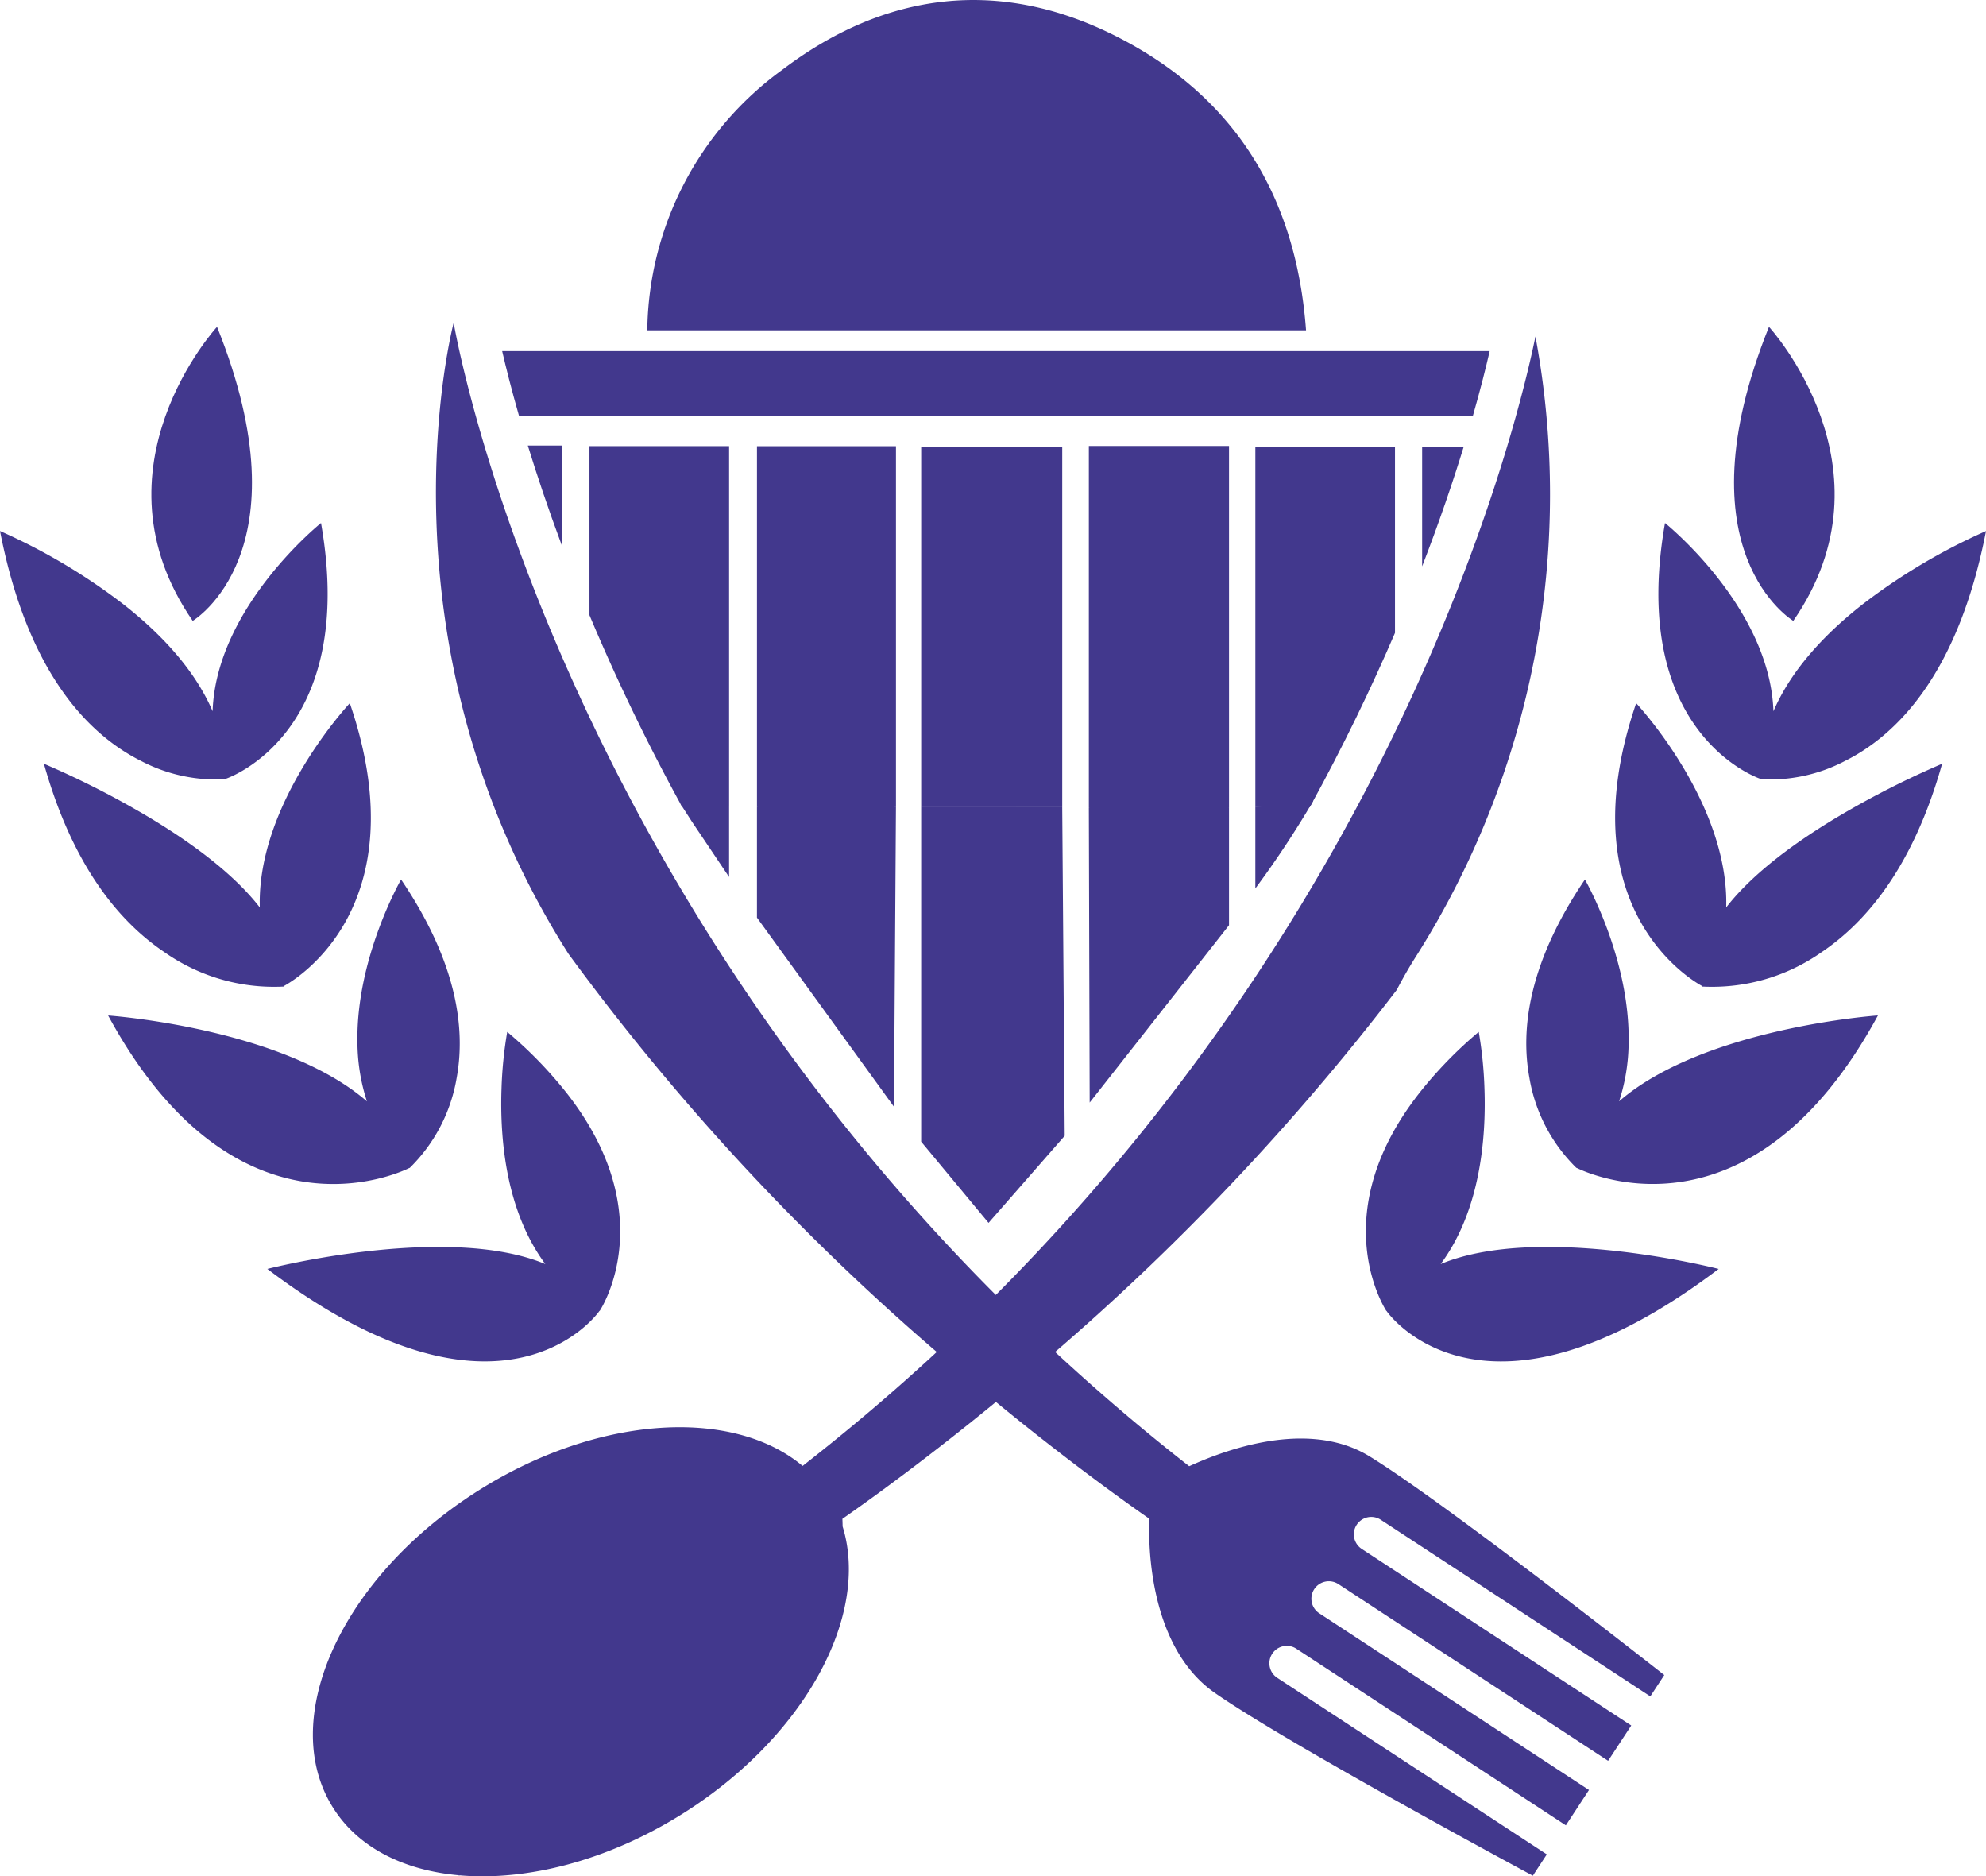 <svg xmlns="http://www.w3.org/2000/svg" width="173.698" height="164.073" viewBox="0 0 173.698 164.073">
  <g id="Group_17" data-name="Group 17" transform="translate(-754.188 -277.993)">
    <g id="Group_15" data-name="Group 15" transform="translate(798.107 277.993)">
      <path id="Path_223" data-name="Path 223" d="M906.694,306.878H849.078a28.529,28.529,0,0,1,11.777-22.76c9.026-6.863,19.019-8.109,29.2-2.969C900.345,286.344,905.824,295.044,906.694,306.878Z" transform="translate(-836.384 -277.993)" fill="#42388d"/>
      <path id="Path_224" data-name="Path 224" d="M914.173,329.449c-.335,1.452-.811,3.358-1.466,5.646-27.809,0-55.613-.033-83.421.054-.666-2.328-1.15-4.253-1.484-5.7Z" transform="translate(-827.801 -298.75)" fill="#42388d"/>
      <rect id="Rectangle_62" data-name="Rectangle 62" width="12.336" height="31.537" transform="translate(36.649 39.048)" fill="#42388d"/>
      <rect id="Rectangle_63" data-name="Rectangle 63" width="12.26" height="31.606" transform="translate(51.313 38.997)" fill="#42388d"/>
      <path id="Path_225" data-name="Path 225" d="M950.43,343.443v16.294c-2.03,4.719-4.49,9.848-7.451,15.239h-4.762V343.443Z" transform="translate(-872.341 -304.395)" fill="#42388d"/>
      <path id="Path_226" data-name="Path 226" d="M834.535,343.291v8.727c-1.2-3.224-2.182-6.159-2.972-8.727Z" transform="translate(-829.319 -304.333)" fill="#42388d"/>
      <path id="Path_227" data-name="Path 227" d="M852.813,343.376v31.5H848.68a177.09,177.09,0,0,1-8.08-16.719V343.376Z" transform="translate(-832.964 -304.368)" fill="#42388d"/>
      <rect id="Rectangle_64" data-name="Rectangle 64" width="12.158" height="31.563" transform="translate(22.286 39.016)" fill="#42388d"/>
      <path id="Path_228" data-name="Path 228" d="M966.31,343.443c-.931,3.027-2.125,6.556-3.642,10.474V343.443Z" transform="translate(-882.205 -304.395)" fill="#42388d"/>
    </g>
    <path id="Path_229" data-name="Path 229" d="M906.981,326.5c-1.487,7.3-11.083,47.585-47.2,83.809q-3.208-3.217-6.145-6.471C819.1,365.613,812.368,325.3,812.368,325.3s-7.373,27.789,10.039,55.182a207.472,207.472,0,0,0,32.21,34.814q-5.482,5.081-11.731,9.966c-6.094-5.112-17.832-4.456-28.273,2.1-11.98,7.523-17.712,19.96-12.8,27.776,2.206,3.515,6.2,5.483,11,5.917l.024.036.056-.031c5.867.508,12.936-1.267,19.5-5.39,10.7-6.721,16.393-17.351,13.993-25.117-.006-.384-.017-.618-.02-.665,3.1-2.164,7.822-5.622,13.428-10.222,5.607,4.6,10.329,8.058,13.429,10.222-.022.342-.638,10.781,5.7,15.205,6.431,4.5,27.83,16,27.83,16l1.222-1.865L884.4,443.789a1.522,1.522,0,1,1,1.668-2.547l23.573,15.445,2.022-3.089-23.572-15.442a1.526,1.526,0,1,1,1.672-2.553l23.573,15.442,2.023-3.086-23.573-15.444a1.522,1.522,0,1,1,1.669-2.546l23.572,15.442,1.222-1.865s-19.087-15.025-25.781-19.124c-5.815-3.57-13.84,0-15.771.864l0,0c-4.17-3.256-8.066-6.6-11.727-9.99a211.114,211.114,0,0,0,29.879-31.657c.486-.931,1.036-1.915,1.741-3.018A75.469,75.469,0,0,0,906.981,326.5Z" transform="translate(-18.501 -19.084)" fill="#42388d"/>
    <g id="Group_16" data-name="Group 16" transform="translate(754.188 306.571)">
      <path id="Path_230" data-name="Path 230" d="M1013.574,351.605c9.23-13.367-2.128-25.711-2.128-25.711C1003.495,345.64,1013.574,351.605,1013.574,351.605Z" transform="translate(-856.73 -325.894)" fill="#42388d"/>
      <path id="Path_231" data-name="Path 231" d="M983.064,406.9c-4.954,7.316-5.627,13.113-4.862,17.3a14.365,14.365,0,0,0,4.1,7.9v0l.006,0,.035.031.008-.01c.924.459,15.227,7.133,26.34-13.333,0,0-15.2,1.056-22.637,7.507a16.911,16.911,0,0,0,.832-5.112C987.027,413.778,983.064,406.9,983.064,406.9Z" transform="translate(-844.445 -358.572)" fill="#42388d"/>
      <path id="Path_232" data-name="Path 232" d="M959.029,434.662c-8.342,10.718-2.808,18.983-2.808,18.983s.025-.018.041-.027c-.006.012-.014.022-.019.034s8.3,12.006,29.031-3.694c0,0-15.675-4.026-24.312-.427,3.462-4.667,3.984-10.986,3.83-15.338a35.613,35.613,0,0,0-.5-4.963A36.383,36.383,0,0,0,959.029,434.662Z" transform="translate(-834.959 -367.578)" fill="#42388d"/>
      <path id="Path_233" data-name="Path 233" d="M1007.362,371.107c-.31-9.116-9.483-16.459-9.483-16.459-3.209,18.245,7.961,22.239,8.329,22.365a.232.232,0,0,1,0,.035,14.128,14.128,0,0,0,7.424-1.6c4.531-2.27,9.9-7.618,12.324-20.1a52.777,52.777,0,0,0-10.652,6.3C1012.065,364.157,1008.976,367.353,1007.362,371.107Z" transform="translate(-852.256 -337.493)" fill="#42388d"/>
      <path id="Path_234" data-name="Path 234" d="M1000.674,398.913c.266-9.18-7.875-17.86-7.875-17.86-6.241,18.271,5.367,24.523,5.788,24.744a.367.367,0,0,0,.006.037,16.653,16.653,0,0,0,10.456-3.031c3.9-2.634,7.987-7.477,10.508-16.454a78.018,78.018,0,0,0-9.073,4.611C1006.867,393.115,1003.023,395.876,1000.674,398.913Z" transform="translate(-849.698 -348.144)" fill="#42388d"/>
      <path id="Path_235" data-name="Path 235" d="M779.993,351.605s10.079-5.965,2.128-25.711C782.121,325.894,770.763,338.239,779.993,351.605Z" transform="translate(-763.139 -325.894)" fill="#42388d"/>
      <path id="Path_236" data-name="Path 236" d="M795.662,406.9s-3.964,6.876-3.817,14.287a16.908,16.908,0,0,0,.831,5.112c-7.437-6.451-22.635-7.507-22.635-7.507,11.112,20.466,25.416,13.792,26.34,13.333,0,0,0,.007.009.01l.035-.031.006,0v0a14.369,14.369,0,0,0,4.1-7.9C801.289,420.015,800.615,414.218,795.662,406.9Z" transform="translate(-760.583 -358.572)" fill="#42388d"/>
      <path id="Path_237" data-name="Path 237" d="M814.361,429.23a35.749,35.749,0,0,0-.5,4.963c-.154,4.352.369,10.671,3.831,15.338-8.637-3.6-24.312.427-24.312.427,20.733,15.7,29.031,3.694,29.031,3.694s-.013-.022-.019-.034c.014.009.026.02.041.027s5.535-8.266-2.808-18.983A36.4,36.4,0,0,0,814.361,429.23Z" transform="translate(-769.998 -367.578)" fill="#42388d"/>
      <path id="Path_238" data-name="Path 238" d="M773.936,377.048c0-.012,0-.023,0-.035.369-.126,11.538-4.12,8.329-22.365,0,0-9.172,7.343-9.482,16.459-1.613-3.754-4.7-6.95-7.942-9.46a52.768,52.768,0,0,0-10.651-6.3c2.423,12.482,7.794,17.83,12.323,20.1A14.133,14.133,0,0,0,773.936,377.048Z" transform="translate(-754.188 -337.493)" fill="#42388d"/>
      <path id="Path_239" data-name="Path 239" d="M781.588,405.834c0-.012,0-.025.006-.037.422-.221,12.029-6.473,5.787-24.744,0,0-8.141,8.68-7.874,17.86-2.349-3.037-6.193-5.8-9.81-7.954a77.982,77.982,0,0,0-9.072-4.611c2.52,8.977,6.607,13.82,10.508,16.454A16.653,16.653,0,0,0,781.588,405.834Z" transform="translate(-756.785 -348.144)" fill="#42388d"/>
    </g>
    <path id="Path_240" data-name="Path 240" d="M858.192,402.2v-6.175l-4.256-.225,1.014,1.576Z" transform="translate(-40.237 -47.521)" fill="#42388d"/>
    <path id="Path_241" data-name="Path 241" d="M865.155,394.569v9.659l11.985,16.541.173-26.2-8.16-2.547Z" transform="translate(-44.763 -45.998)" fill="#42388d"/>
    <path id="Path_242" data-name="Path 242" d="M889.229,396.3v29.249l5.893,7.1,6.661-7.614-.218-28.732" transform="translate(-54.474 -47.725)" fill="#42388d"/>
    <path id="Path_243" data-name="Path 243" d="M938.217,395.93v7.106a84.133,84.133,0,0,0,5.059-7.649Z" transform="translate(-74.235 -47.356)" fill="#42388d"/>
    <path id="Path_244" data-name="Path 244" d="M926.068,394.911v10.3l-12.187,15.507-.073-25.8,6.13-2.105Z" transform="translate(-64.389 -46.314)" fill="#42388d"/>
  </g>
</svg>
